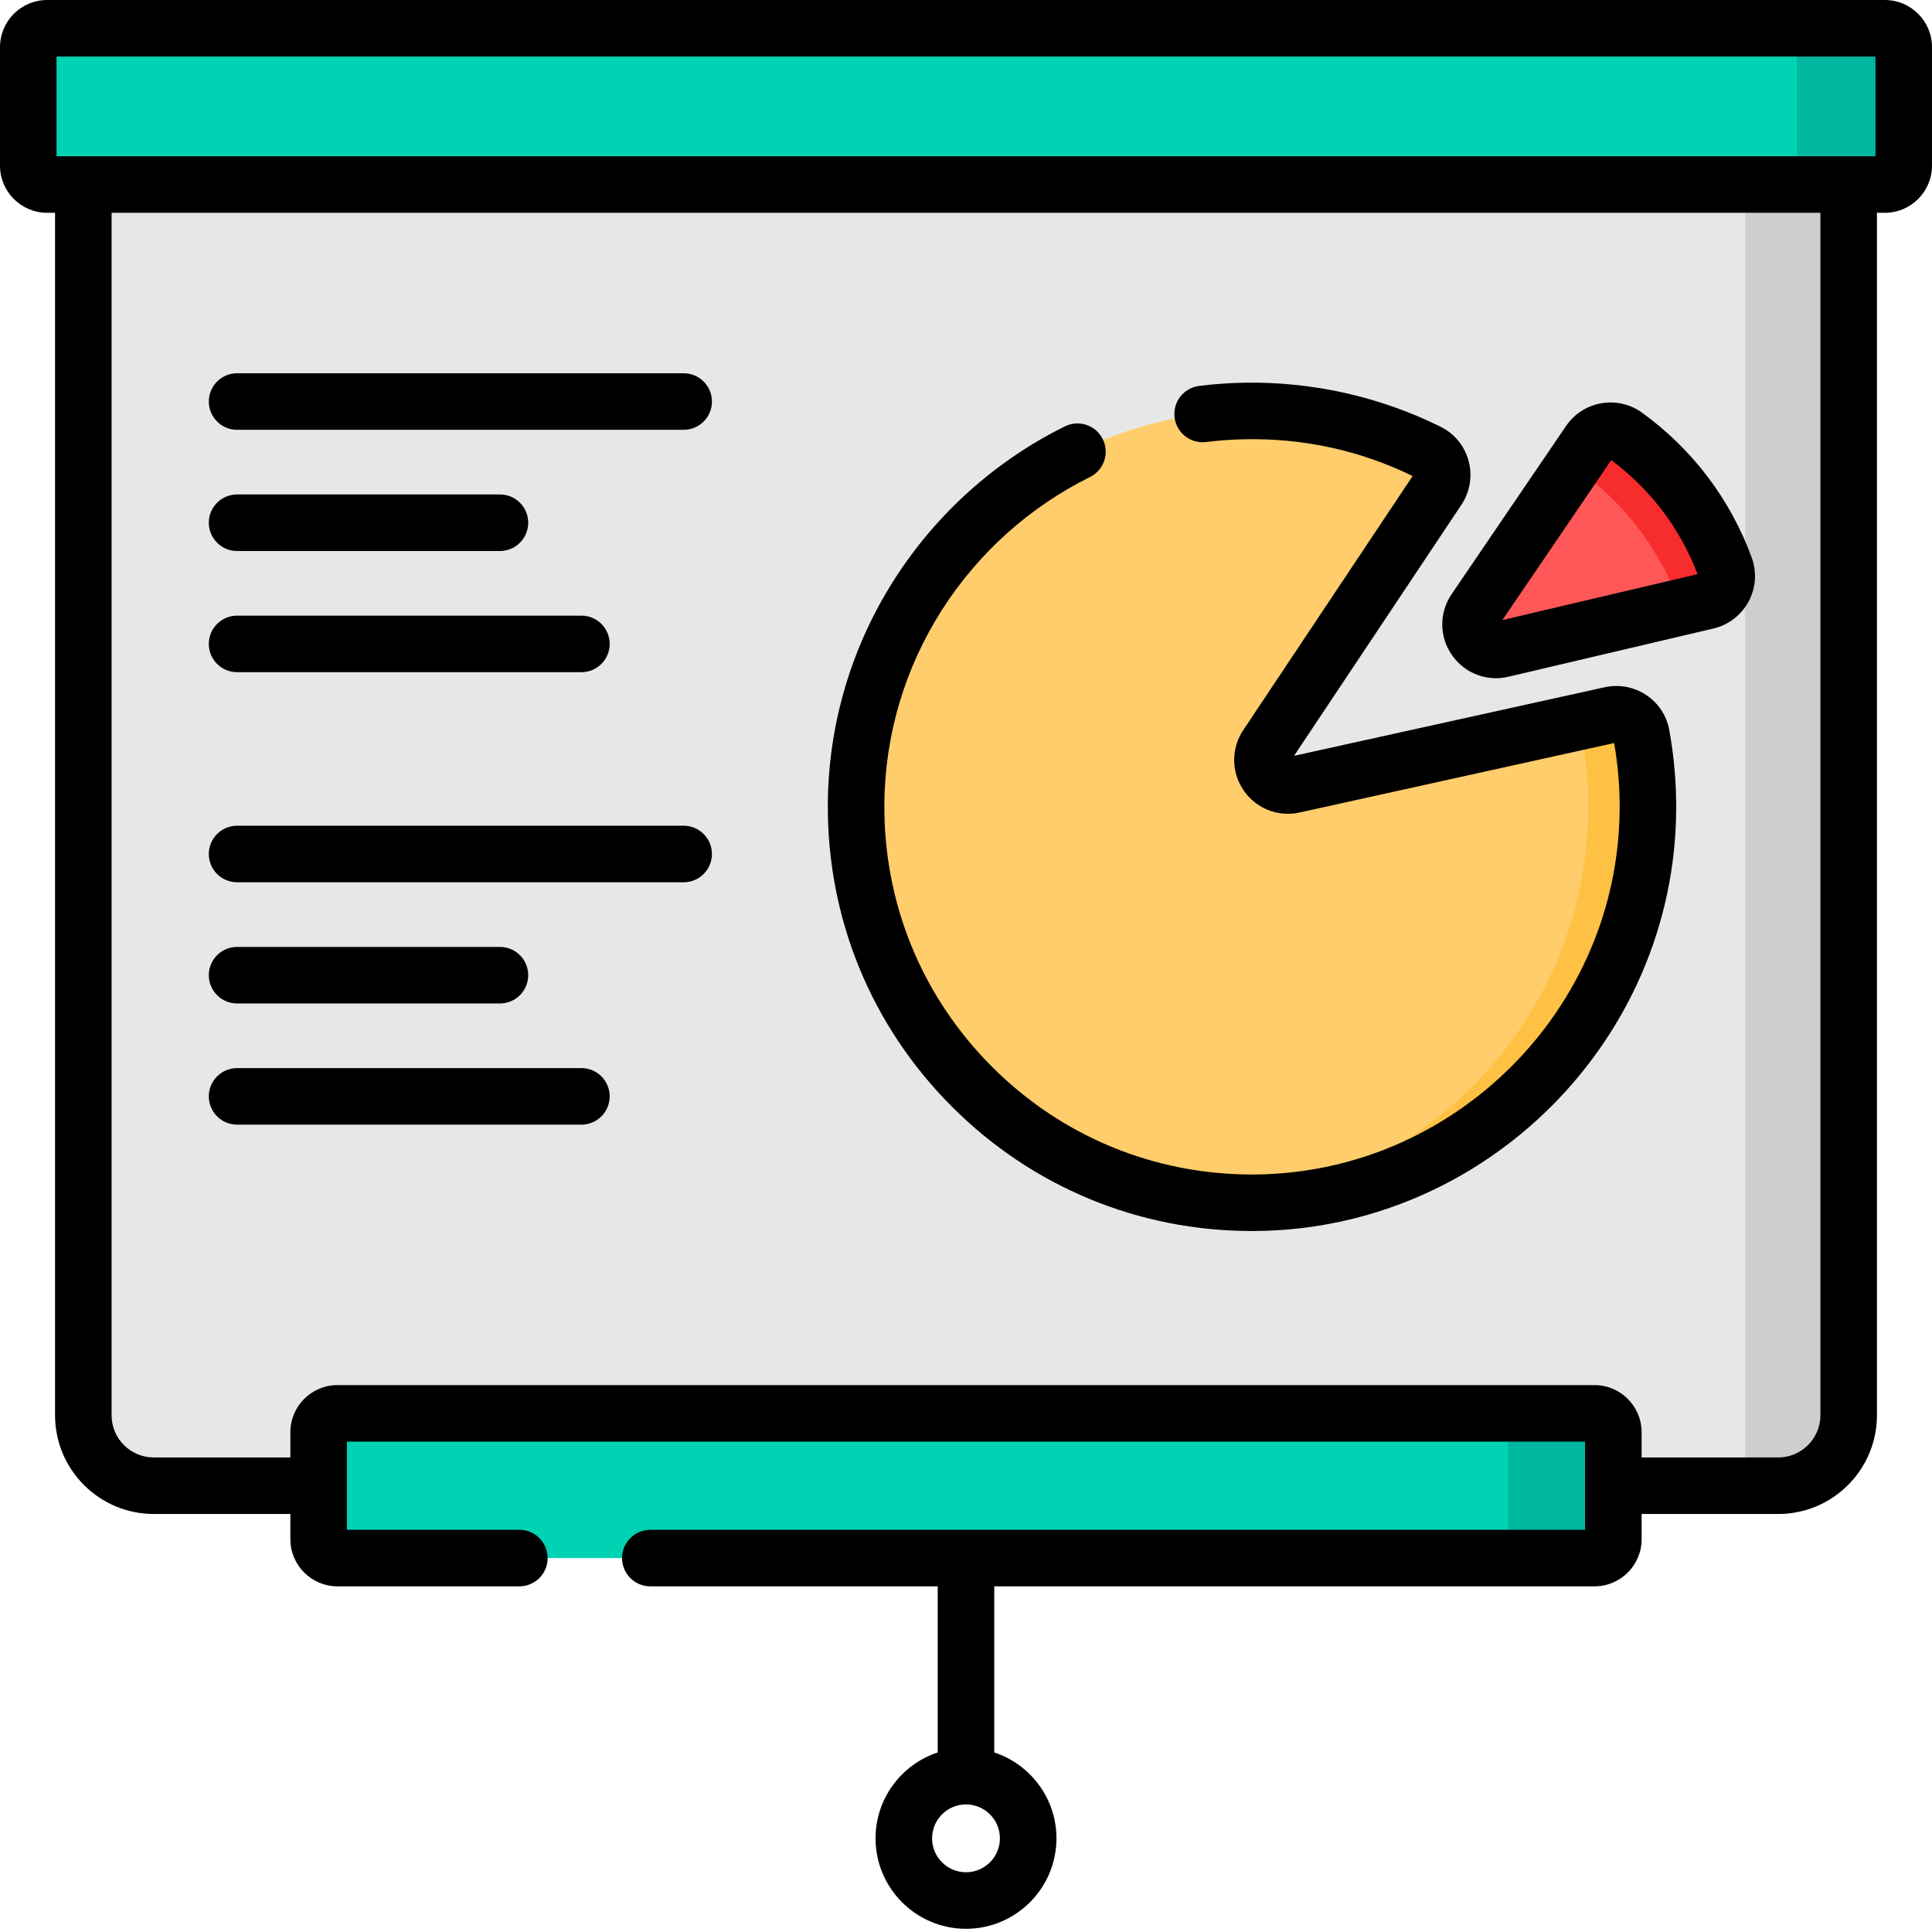 <svg height="512pt" viewBox="0 0 512.001 512" width="512pt" xmlns="http://www.w3.org/2000/svg"><path d="m471.254 393.73h-430.508c-10.309 0-18.664-8.359-18.664-18.668v-326.164h467.836v326.164c0 10.309-8.355 18.668-18.664 18.668zm0 0" fill="#e7e7e7"/><path d="m471.254 393.73h-8.785v-344.832h27.449v326.164c0 10.309-8.355 18.668-18.664 18.668zm0 0" fill="#cecece"/><path d="m499.516 48.898h-487.031c-2.758 0-4.992-2.234-4.992-4.992v-31.422c0-2.758 2.234-4.992 4.992-4.992h487.031c2.758 0 4.992 2.234 4.992 4.992v31.422c0 2.758-2.234 4.992-4.992 4.992zm0 0" fill="#00d3b4"/><path d="m499.516 48.898h-23.32v-41.406h23.32c2.758 0 4.992 2.234 4.992 4.992v31.422c0 2.758-2.234 4.992-4.992 4.992zm0 0" fill="#00b7a0"/><path d="m457.191 150.359c-5.152-14.109-14.438-26.234-26.383-34.906-3.102-2.25-7.445-1.512-9.602 1.656l-30.312 44.547c-3.469 5.102 1.137 11.805 7.145 10.391l54.34-12.781c3.945-.93 6.207-5.098 4.812-8.906zm0 0" fill="#ff5757"/><path d="m452.379 159.266-6.957 1.637c-5.305-15.32-15.449-28.379-28.602-37.348l4.387-6.445c2.156-3.168 6.5-3.906 9.598-1.656 11.949 8.672 21.234 20.797 26.391 34.906 1.391 3.809-.871 7.977-4.816 8.906zm0 0" fill="#f72c2c"/><path d="m435.004 194.809c1.176 6.438 1.77 13.086 1.711 19.879-.461 56.984-47.023 103.566-104.008 104.051-58.672.5-106.332-47.164-105.832-105.836.48-56.469 46.254-102.828 102.715-103.988 17.598-.359 34.234 3.613 48.918 10.926 3.617 1.801 4.789 6.41 2.547 9.777l-45.348 68.027c-3.379 5.07 1.141 11.672 7.09 10.359l84.086-18.566c3.734-.824 7.43 1.605 8.121 5.371zm0 0" fill="#ffcd6b"/><path d="m436.723 213.82c0 57.945-46.98 104.918-104.926 104.918-2.664 0-5.312-.098-7.93-.293 54.242-4.059 96.988-49.352 96.988-104.625 0-7.73-.832-15.258-2.418-22.516l8.449-1.867c3.727-.824 7.426 1.594 8.113 5.352 1.129 6.168 1.723 12.531 1.723 19.031zm0 0" fill="#ffc143"/><path d="m422.562 412.902h-333.125c-2.758 0-4.996-2.234-4.996-4.992v-28.359c0-2.758 2.238-4.996 4.996-4.996h333.125c2.758 0 4.996 2.238 4.996 4.996v28.359c0 2.758-2.238 4.992-4.996 4.992zm0 0" fill="#00d3b4"/><path d="m422.562 412.902h-22.945v-38.348h22.945c2.758 0 4.996 2.238 4.996 4.996v28.359c0 2.758-2.238 4.992-4.996 4.992zm0 0" fill="#00b7a0"/><path d="m331.785 326.23c.328 0 .66 0 .988-.004 60.949-.516 110.941-50.527 111.434-111.477.059-7.148-.559-14.312-1.836-21.293-.703-3.828-2.875-7.125-6.125-9.285-3.211-2.133-7.215-2.879-10.977-2.047l-82.328 18.176 44.348-66.531c2.273-3.41 2.973-7.645 1.918-11.609-1.051-3.93-3.73-7.219-7.359-9.027-16.129-8.031-34.258-12.074-52.41-11.707-3.891.078-7.812.363-11.66.848-4.105.516-7.016 4.262-6.5 8.367s4.262 7.016 8.363 6.496c3.336-.418 6.734-.664 10.102-.73 15.656-.332 30.68 2.953 44.621 9.742l-44.887 67.34c-3.246 4.867-3.207 11.133.094 15.961 3.305 4.824 9.129 7.133 14.844 5.871l83.355-18.406c1.012 5.812 1.504 11.766 1.453 17.711-.426 52.828-43.75 96.172-96.578 96.621-.285 0-.57.004-.855.004-26.027 0-50.465-10.117-68.887-28.539-18.625-18.625-28.758-43.395-28.535-69.746.152-18.258 5.465-36.062 15.355-51.48 9.648-15.043 23.184-27.168 39.133-35.07 3.711-1.836 5.227-6.332 3.391-10.039-1.836-3.707-6.332-5.223-10.039-3.387-18.387 9.109-33.98 23.078-45.094 40.406-11.418 17.801-17.551 38.355-17.727 59.445-.262 30.398 11.43 58.977 32.922 80.465 21.254 21.258 49.445 32.93 79.477 32.926zm0 0"/><path d="m384.738 173.539c2.711 3.945 7.082 6.188 11.703 6.188 1.094 0 2.207-.125 3.312-.387l54.34-12.781c3.969-.934 7.352-3.527 9.289-7.117 1.934-3.586 2.242-7.832.848-11.648-5.637-15.434-15.672-28.711-29.023-38.402-3.156-2.293-7.016-3.188-10.855-2.516-3.832.664-7.148 2.805-9.336 6.02l-30.312 44.547c-3.336 4.898-3.32 11.215.035 16.098zm42.246-51.602c10.418 7.73 18.309 18.152 22.887 30.223l-51.734 12.168zm0 0"/><path d="m62.828 113.902h118.355c4.137 0 7.488-3.355 7.488-7.492 0-4.137-3.352-7.492-7.488-7.492h-118.355c-4.141 0-7.492 3.355-7.492 7.492 0 4.137 3.352 7.492 7.492 7.492zm0 0"/><path d="m62.828 178.133h91.258c4.137 0 7.488-3.352 7.488-7.492 0-4.137-3.352-7.488-7.488-7.488h-91.258c-4.141 0-7.492 3.352-7.492 7.488 0 4.141 3.352 7.492 7.492 7.492zm0 0"/><path d="m62.828 146.02h69.664c4.137 0 7.492-3.355 7.492-7.492 0-4.137-3.355-7.492-7.492-7.492h-69.664c-4.141 0-7.492 3.355-7.492 7.492 0 4.137 3.352 7.492 7.492 7.492zm0 0"/><path d="m62.828 233.809h118.355c4.137 0 7.488-3.355 7.488-7.492 0-4.137-3.352-7.492-7.488-7.492h-118.355c-4.141 0-7.492 3.355-7.492 7.492 0 4.137 3.352 7.492 7.492 7.492zm0 0"/><path d="m62.828 298.043h91.258c4.137 0 7.488-3.355 7.488-7.492s-3.352-7.492-7.488-7.492h-91.258c-4.141 0-7.492 3.355-7.492 7.492s3.352 7.492 7.492 7.492zm0 0"/><path d="m62.828 265.926h69.664c4.137 0 7.492-3.355 7.492-7.492 0-4.137-3.355-7.492-7.492-7.492h-69.664c-4.141 0-7.492 3.355-7.492 7.492 0 4.137 3.352 7.492 7.492 7.492zm0 0"/><path d="m499.516 0h-487.031c-6.883 0-12.484 5.602-12.484 12.484v31.422c0 6.883 5.602 12.484 12.484 12.484h2.105v318.672c0 14.426 11.734 26.16 26.156 26.16h36.203v6.688c0 6.883 5.602 12.488 12.488 12.488h48.203c4.137 0 7.488-3.355 7.488-7.492s-3.352-7.492-7.488-7.492h-45.707v-23.367h328.133v23.367h-247.719c-4.137 0-7.492 3.355-7.492 7.492s3.355 7.492 7.492 7.492h76.16v44.016c-9.559 3.156-16.477 12.168-16.477 22.766 0 13.219 10.75 23.973 23.969 23.973s23.973-10.754 23.973-23.973c0-10.602-6.922-19.609-16.48-22.766v-44.016h159.07c6.887 0 12.488-5.602 12.488-12.488v-6.688h36.203c14.422 0 26.156-11.734 26.156-26.16v-318.672h2.105c6.883 0 12.484-5.602 12.484-12.484v-31.422c0-6.883-5.602-12.484-12.484-12.484zm-234.527 487.18c0 4.957-4.031 8.988-8.988 8.988s-8.988-4.031-8.988-8.988c0-4.953 4.031-8.988 8.988-8.988s8.988 4.035 8.988 8.988zm217.438-112.117c0 6.164-5.012 11.176-11.172 11.176h-36.207v-6.688c0-6.887-5.598-12.488-12.484-12.488h-333.125c-6.887 0-12.488 5.602-12.488 12.488v6.688h-36.203c-6.16 0-11.176-5.012-11.176-11.176v-318.672h452.855zm14.594-333.656h-482.039v-26.422h482.039zm0 0"/></svg>